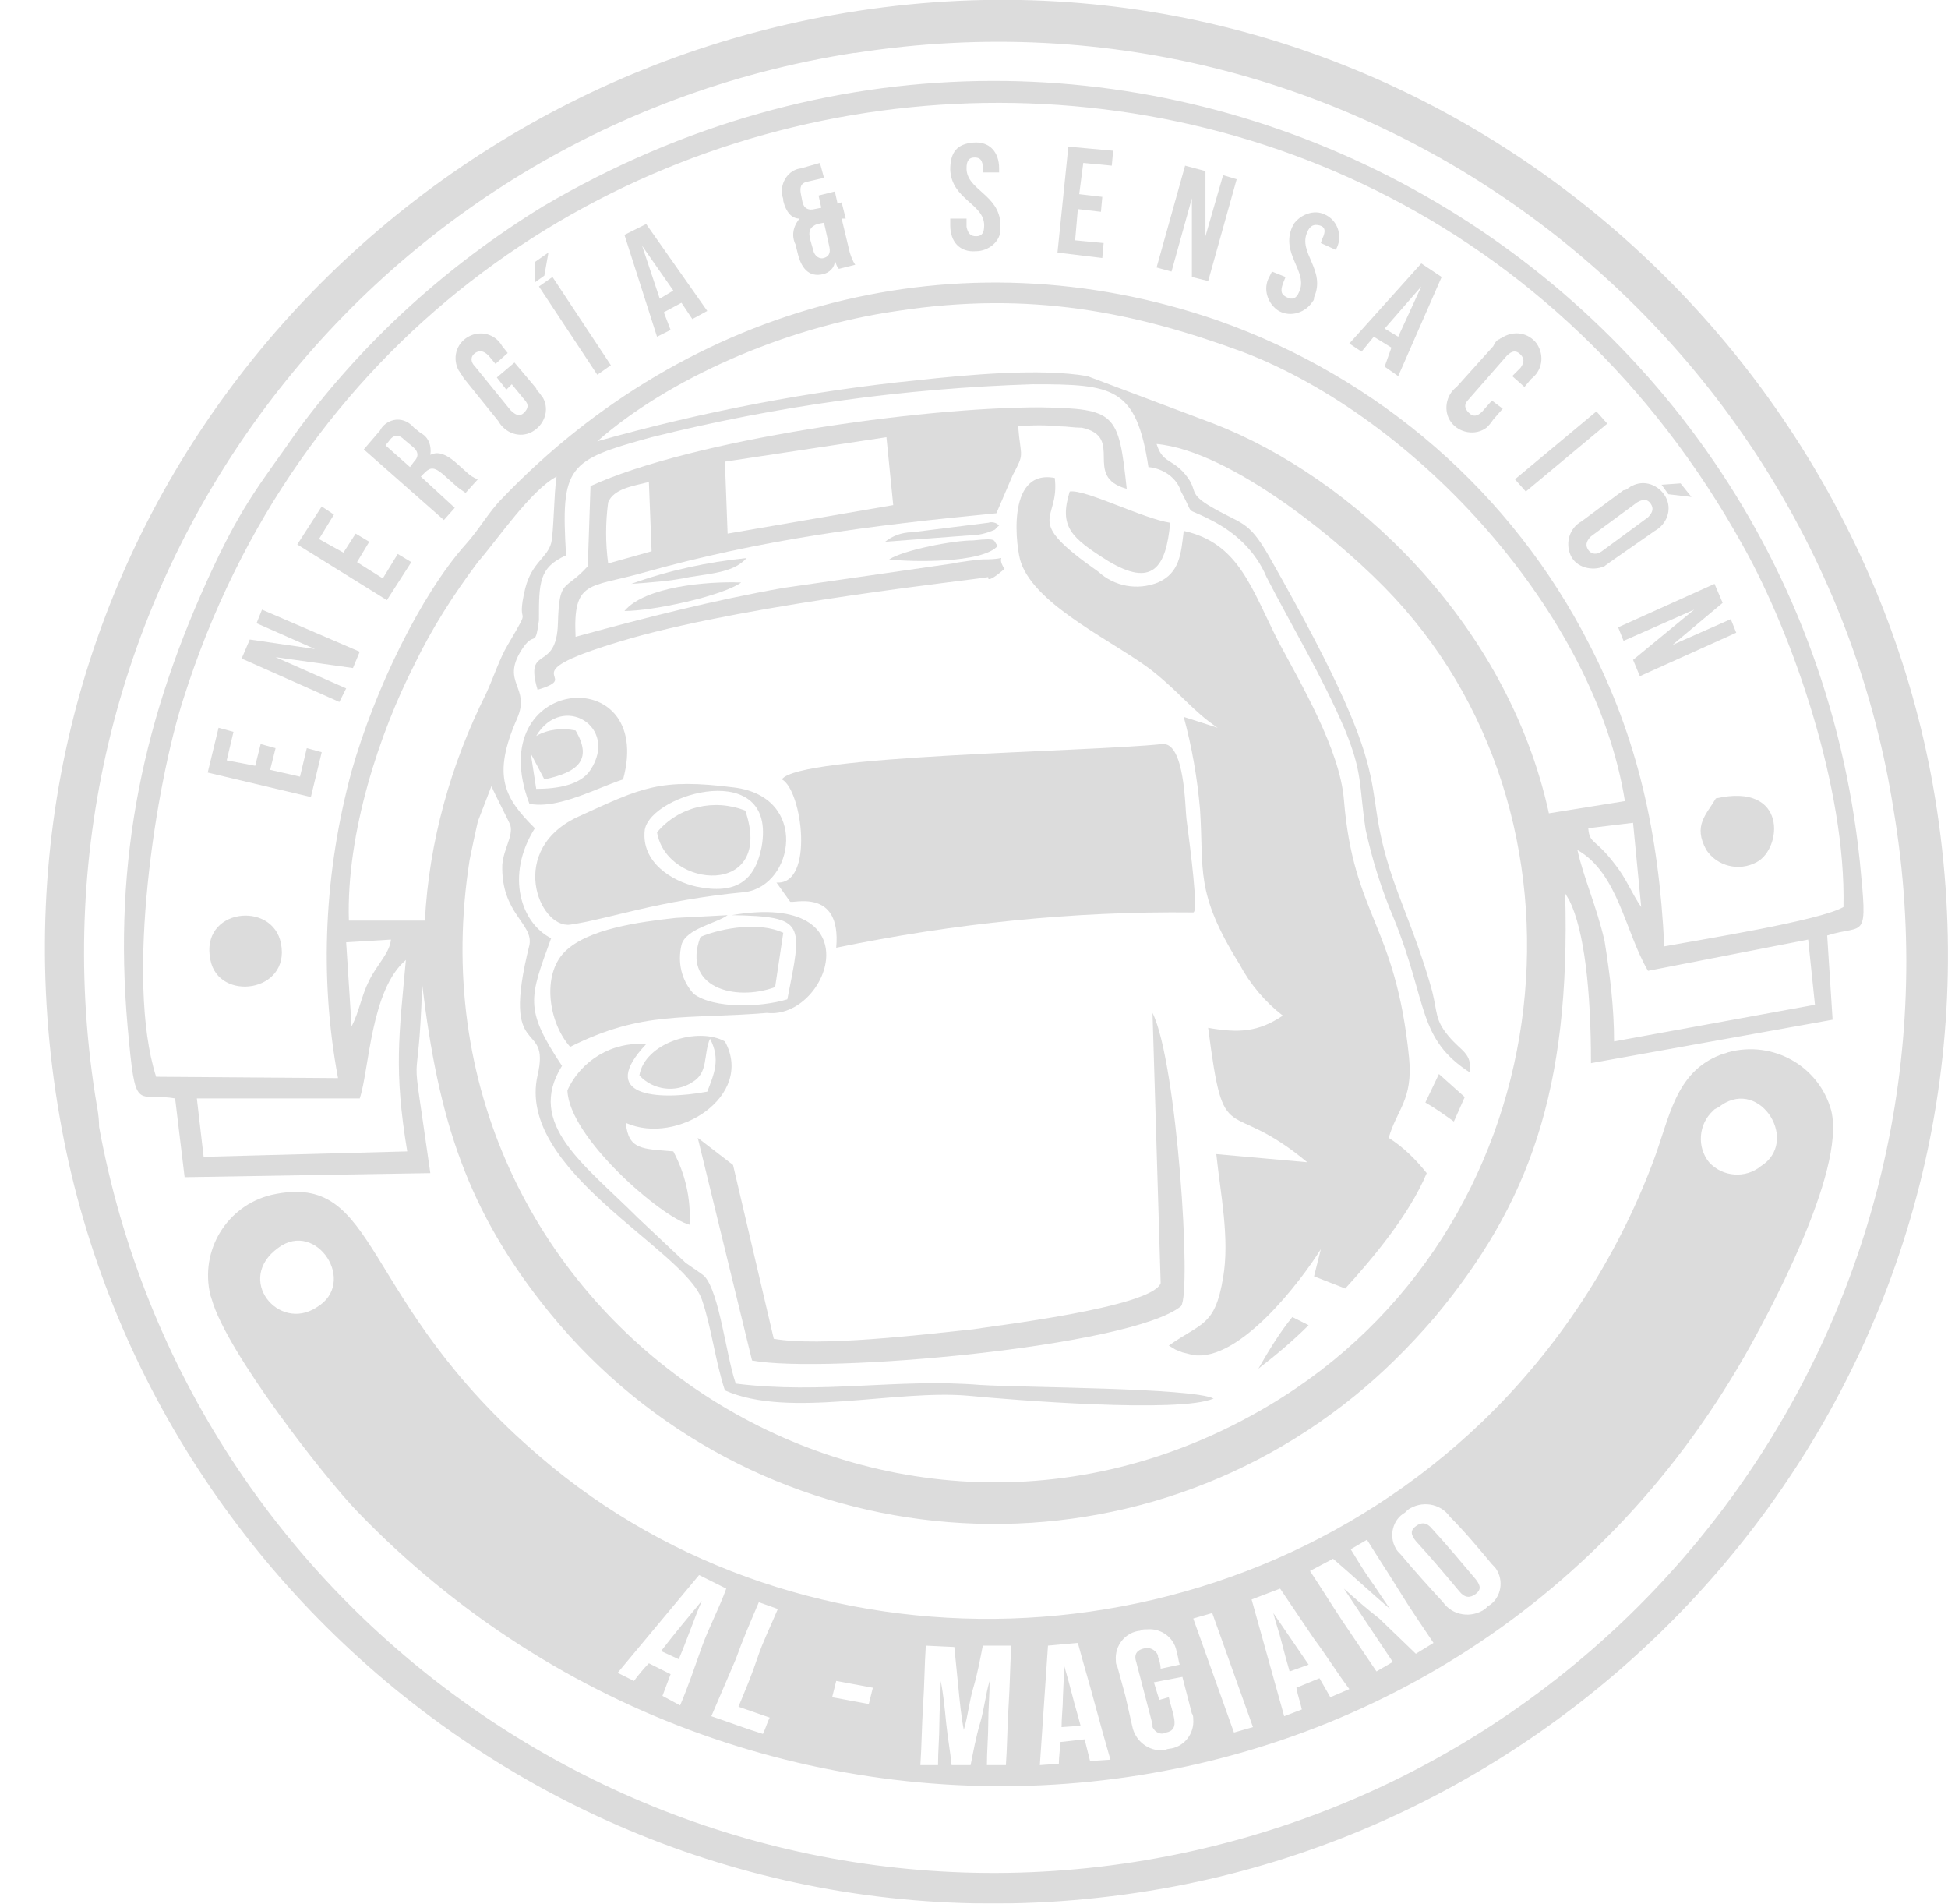 <?xml version="1.0" encoding="utf-8"?>
<!-- Generator: Adobe Illustrator 26.3.1, SVG Export Plug-In . SVG Version: 6.00 Build 0)  -->
<svg version="1.1" id="Capa_1" xmlns="http://www.w3.org/2000/svg" xmlns:xlink="http://www.w3.org/1999/xlink" x="0px" y="0px"
	 viewBox="0 0 143.5 140.2" style="enable-background:new 0 0 143.5 140.2;" xml:space="preserve">
<style type="text/css">
	.st0{opacity:0.16;}
	.st1{fill-rule:evenodd;clip-rule:evenodd;fill:#201E20;}
	.st2{fill:#201E20;}
</style>
<g id="Capa_2_00000177478582547856615890000012832796851599549827_" class="st0">
	<g id="Capa_1-2">
		<g>
			<path class="st1" d="M126.4,58.8c-0.7,1.2-1.7,2-0.7,3.8c0.8,1.2,2.4,1.6,3.7,0.9C131.3,62.5,131.7,57.6,126.4,58.8"/>
			<path class="st1" d="M12.9,80.9l0.7,5.8l18.1-0.3c-1.6-11.3-0.9-4.4-0.6-13.9c1.2,10,3.3,16.7,9.4,24.2
				c14.7,18,41.2,20.8,59.3,6.1c2.1-1.7,4.1-3.7,5.9-5.8c6.9-8.3,10-16.6,9.6-31.2l0.3,0.5c1.1,2.2,1.6,6.6,1.6,12l17.8-3.2
				l-0.4-6.2c2.8-0.9,3,0.6,2.4-5.5c-4.8-45.7-55.4-72.7-97-48.2c-7,4.3-13.1,9.8-18,16.4c-2.7,3.9-4,5.3-6.3,10.2
				c-5.1,10.9-7.4,21.4-6.3,33.8C10,82.2,10,80.4,12.9,80.9 M11.5,79.3c-2.3-7.2,0-21.6,2-27.8C30.1-1,101.4-8.5,128.4,40.2
				c3.7,6.6,7.6,17.9,7.4,26.6c-1.7,1-10.5,2.4-13.2,2.9c-0.4-8.4-2-15.4-5.5-22.2c-5.7-11.2-15.5-19.7-27.4-23.9
				C70.6,17,50.7,22.4,37,36.7c-1,1-1.7,2.3-2.7,3.4c-3.3,3.7-6.7,10.7-8.4,16.7c-2,7.4-2.4,15.1-1,22.6L11.5,79.3z M44,32.5
				c5.1-4.5,13.7-8.4,22.1-9.6c9.8-1.5,17.5,0.1,25.4,3c12.9,4.9,26,19.3,28.2,33.1l-5.6,0.9c-3.1-14.2-14.6-24.8-24.7-28.7
				l-9.3-3.5c-3.5-0.6-8.8-0.1-12.5,0.3C59.7,28.8,51.8,30.3,44,32.5z M25.7,67.8C25.5,61.3,28,53.9,30.5,49
				c1.3-2.7,2.9-5.2,4.7-7.6c1.4-1.6,3.9-5.3,5.8-6.3c-0.2,1.2-0.2,4.1-0.4,4.9c-0.3,1.1-1.4,1.4-1.9,3.3c-0.8,3.3,0.7,0.8-1.3,4.2
				c-0.6,1-1,2.3-1.6,3.6c-2.6,5.2-4.2,10.9-4.5,16.7L25.7,67.8z M41.7,40.9c-0.4-6.6,0.1-7,6.3-8.7c9.2-2.3,18.6-3.6,28.1-3.9
				c5.9,0,7.6,0.2,8.5,6.1c1.1,0.1,2.1,0.8,2.4,1.8c1.1,2,0.1,1,2.2,2.1c1.8,0.9,3.3,2.3,4.1,4.2c1.9,3.7,4.1,7.3,5.8,11.3
				c1.3,3.2,1,4,1.5,7.3c0.5,2.3,1.2,4.5,2.1,6.6c2.5,6.2,1.7,8.8,5.6,11.3c0.1-1.5-0.6-1.5-1.6-2.7s-0.8-1.7-1.2-3.3
				c-0.6-2.2-1.4-4.3-2.2-6.4c-4-10.2,1-6.6-9.8-25.6c-1.6-2.8-2-2.3-4.5-3.8c-1.6-1-0.6-1.1-1.9-2.5c-0.9-0.9-1.5-0.7-1.9-2
				c5.5,0.5,13.8,7.3,17.5,11.3c15.8,17,12.3,46.7-9.2,59.5c-28.7,17.1-64.2-6.8-58.9-40.2c0.2-1,0.4-1.9,0.6-2.8l1-2.6
				c0.3,0.7,1.4,2.8,1.4,2.9c0.2,0.8-0.5,1.7-0.6,2.9c-0.1,3.6,2.3,4.3,2,5.9c-2.2,8.8,1.6,5.3,0.6,9.6C38,86.2,50.4,92,51.7,95.7
				c0.7,2,1,4.6,1.7,6.7c4.7,2.1,12.6-0.1,18,0.4c3.1,0.3,15.5,1.3,18,0.2c-1.6-0.8-14-0.8-17.2-1c-6.1-0.5-11.6,0.7-18-0.1
				c-0.7-2-1.2-6.7-2.3-7.9c-0.2-0.2-1-0.7-1.4-1l-3.5-3.3c-3.9-3.9-8.3-6.9-5.6-11.2c-2.8-4.2-2.4-5-0.8-9.4
				c-2.2-1.1-3.4-4.6-1.2-8.1c-2.2-2.2-3.2-3.8-1.3-8.1c1-2.3-1.2-2.6,0.3-5c1-1.6,1,0,1.3-2.2C39.7,42.9,39.7,41.8,41.7,40.9
				L41.7,40.9z M25.5,69.4l3.3-0.2c-0.1,1-1,1.8-1.6,3s-0.7,2.2-1.3,3.4L25.5,69.4z M120.9,66.8c-0.7-1-1.1-2.1-1.9-3.1
				c-1.5-2-1.9-1.5-2-2.7l3.3-0.4L120.9,66.8z M30,84.8l-15,0.4l-0.5-4.3h12c0.7-2.1,0.8-8,3.4-10.2C29.4,76.2,29,78.8,30,84.8
				L30,84.8z M116.2,62.6c3,1.7,3.5,6,5.2,8.9l11.8-2.3l0.5,4.8l-14.8,2.7c0-2.5-0.3-4.9-0.7-7.4C117.6,66.7,116.7,64.8,116.2,62.6
				L116.2,62.6z"/>
			<path class="st1" d="M51.4,83.8l4,16.4c5.3,1,27.9-1,31.6-4c0.8-1-0.3-18-2.1-21.6l0.6,19.9c-0.6,1.8-12.7,3.2-13.8,3.4
				c-3.8,0.4-11.3,1.3-14.7,0.7l-3-12.8L51.4,83.8z"/>
			<path class="st1" d="M87.2,39.1c-0.2,1.7-0.3,3.1-1.9,3.8c-1.5,0.6-3.2,0.3-4.4-0.8c-5.7-4-2.8-3.6-3.2-6.9
				c-3.7-0.7-2.8,5.4-2.5,6.2c1.1,3.3,7.2,6,9.8,8.1c2,1.6,2.9,2.9,4.7,4.1l-2.5-0.8c0.6,2.2,1,4.5,1.2,6.8
				c0.3,4.5-0.4,6.1,2.9,11.4c0.8,1.5,1.9,2.8,3.2,3.8c-1.8,1.2-3.2,1.3-5.5,0.9c1.2,9.3,1.3,4.9,7.3,9.9L89.6,85
				c0.3,2.9,1,6.2,0.5,9.1c-0.6,3.6-1.6,3.3-4,5l0.5,0.3l0.5,0.2l0.8,0.2c3.4,0.5,7.9-5.4,9.4-7.8l-0.5,2l2.3,0.9
				c2-2.2,4.7-5.4,6-8.5c-0.8-1-1.7-1.9-2.8-2.6c0.6-2.1,1.8-2.8,1.5-5.9c-1-9.9-4.1-10.4-4.8-19c-0.3-3.7-3.2-8.6-4.8-11.6
				C92.2,43.4,91.3,40,87.2,39.1"/>
			<path class="st1" d="M43.5,35.8l-0.2,5.9c-1.7,1.9-2.1,0.8-2.2,4.2c-0.1,3.7-2.5,1.5-1.5,4.9c3.7-1.1-2.8-1,6.9-3.8
				c9.2-2.6,25.3-4.3,26.3-4.5c0,0-0.2,0.6,1.2-0.6c-0.8-1.2,0.7-0.7-1.6-0.7c-0.3,0-1.8,0.2-2.2,0.3l-12.5,1.8
				c-5.1,0.9-10.2,2.2-15.3,3.6c-0.2-4.2,1-3.6,4.9-4.7c8.9-2.5,16.8-3.5,26.1-4.4l1.2-2.8c0.9-1.7,0.6-1.2,0.4-3.6
				c1-0.1,2.1-0.1,3.1,0c0.5,0,1,0.1,1.6,0.1c3.2,0.7,0,3.6,3.3,4.5c-0.6-5.6-0.8-5.9-6.4-6C67.7,30,50.9,32.4,43.5,35.8 M65.3,32.2
				l0.5,5l-12.2,2.1L53.4,34L65.3,32.2z M44.8,41.5c-0.2-1.5-0.2-3,0-4.5c0.4-1,1.8-1.2,3-1.5l0.2,5.1L44.8,41.5z"/>
			<path class="st1" d="M54.9,65.7c3.6-0.5,4.7-7-0.8-7.7s-6.8,0-11.4,2.1c-5.4,2.4-3,8.3-0.7,8C44.8,67.7,48.5,66.3,54.9,65.7
				 M56.1,62.4c-0.5,2.5-1.9,3.5-4.8,2.9c-1.8-0.4-4.1-1.8-3.8-4.2C48,58.4,57.3,55.8,56.1,62.4L56.1,62.4z"/>
			<path class="st1" d="M53.9,67.4c5.5,0.1,5.2,0.6,4.1,6.2c-2,0.6-5.4,0.7-6.9-0.4c-0.9-1-1.2-2.3-0.9-3.6c0.3-1.2,2.6-1.6,3.4-2.2
				l-3.8,0.2c-2.7,0.3-6.5,0.8-8.2,2.5s-1.2,5.2,0.4,7c5.4-2.7,8.4-2,14.5-2.5C61,75.1,64.5,65.6,53.9,67.4"/>
			<path class="st1" d="M47.1,79.2c1,1.1,2.7,1.3,3.9,0.5c1.2-0.7,0.8-2,1.3-3.2c0.8,1.5,0.3,2.6-0.2,3.9c-3.8,0.7-8.1,0.3-4.5-3.5
				c-2.5-0.2-4.8,1.2-5.8,3.4c0.1,3.5,7,9.4,9,9.9c0.1-1.9-0.3-3.7-1.2-5.4c-2.3-0.2-3.3-0.1-3.5-2.1c3.8,1.7,9.5-2,7.3-6
				C51.4,75.6,47.5,76.8,47.1,79.2"/>
			<path class="st1" d="M45.9,57.4c2.4-8.8-10.5-7.7-6.9,1.8C41.1,59.6,43.8,58.1,45.9,57.4 M39.5,54.2c1.9-3.2,6.1-0.7,4,2.5
				c-0.7,1.1-2.4,1.4-4,1.4l-0.4-2.6l1,1.9c2.4-0.5,3.6-1.4,2.3-3.6C41.4,53.6,40.4,53.7,39.5,54.2z"/>
			<path class="st1" d="M86.2,38.5c-2-0.3-6.3-2.5-7.4-2.3c-0.8,2.6,0.1,3.4,2.8,5.1C84.9,43.3,85.9,41.8,86.2,38.5"/>
			<path class="st1" d="M48.4,61.3c0.7,4.2,8.7,4.8,6.5-1.6C52.6,58.8,50,59.4,48.4,61.3"/>
			<path class="st1" d="M57.7,68.7c-1.7-0.8-4.4-0.4-6.1,0.3c-1.4,3.7,2.5,4.8,5.5,3.7L57.7,68.7z"/>
			<path class="st1" d="M15.5,70.7c0.6,3.1,5.9,2.4,5.2-1.2C20.1,66.3,14.7,66.9,15.5,70.7"/>
			<path class="st1" d="M46,45c2.1,0,7.2-1.1,8.6-2.1C52.1,42.8,47.5,43.2,46,45"/>
			<path class="st1" d="M65.5,41.2c1.6,0.2,6.9,0.3,8-1c-0.4-0.4,0.1-0.6-1.8-0.4C70.2,39.8,66.6,40.5,65.5,41.2"/>
			<path class="st1" d="M65.2,39.9l6.6-0.5c0.3,0,0.7-0.1,1-0.2c0.8-0.3,0.3-0.1,0.8-0.5c-0.2-0.2-0.5-0.3-0.8-0.2l-5.6,0.7
				C66.4,39.2,65.7,39.5,65.2,39.9"/>
			<path class="st1" d="M105,81.2c0.7,0.4,1.4,0.9,2.1,1.4l0.8-1.8l-1.9-1.7L105,81.2z"/>
			<path class="st1" d="M46.5,43c1.4-0.1,2.9-0.2,4.3-0.5c1.9-0.3,3.3-0.4,4.2-1.4C52.1,41.4,49.3,42,46.5,43"/>
			<path class="st1" d="M92.7,100.8c1.3-1,2.6-2.1,3.7-3.2l-1.2-0.6C94.3,98.1,93.5,99.4,92.7,100.8"/>
			<path class="st1" d="M85.6,54.8c1.7-0.2,1.7,4.8,1.8,5.5c0.3,2.3,0.9,6.9,0.5,6.9c-8.8-0.1-17.6,0.8-26.3,2.6
				c0.4-4.5-3.3-3.2-3.4-3.4l-1-1.4c2.8,0.2,1.9-6.8,0.4-7.6C58.8,55.6,79.8,55.4,85.6,54.8"/>
			<path class="st1" d="M61.4,1.1c-36.5,6.5-64,41.1-57,81.2c6.3,36.3,41.3,63.8,81.2,56.8c36.4-6.4,63.8-41.4,56.8-81.2
				C136,21.8,101.1-6,61.4,1.1 M7,80.6C1.3,43.9,26.3,9.6,62.9,3.9c0,0,0,0,0,0H63c37.8-5.9,71,20.6,76.5,55.8
				c6.1,36.5-18.5,71.1-55.1,77.3c-36.1,6.1-70.5-18-77.1-54C7.3,82.1,7.1,81.3,7,80.6z"/>
			<path class="st2" d="M120.3,48.6l0.5,1.2l7.1-3.2l-0.4-1l-4.3,1.9l3.7-3.1l-0.6-1.4l-7.1,3.2l0.4,1l5.2-2.3L120.3,48.6z
				 M123.8,35.6l-1.4,0.1l0.5,0.7l1.7,0.2L123.8,35.6z M116.5,38.4c-0.9,0.5-1.2,1.6-0.8,2.5s1.6,1.2,2.5,0.8l0,0
				c0.1-0.1,0.3-0.2,0.4-0.3l3.3-2.3c0.9-0.5,1.3-1.6,0.8-2.5c-0.5-0.9-1.6-1.3-2.5-0.8c-0.1,0-0.1,0.1-0.2,0.1
				c-0.1,0.1-0.2,0.2-0.4,0.2L116.5,38.4z M120.6,37c0.5-0.3,0.8-0.2,1,0.1s0.2,0.6-0.2,1l-3.4,2.5c-0.4,0.3-0.8,0.2-1-0.1
				s-0.2-0.6,0.2-1L120.6,37z M111.6,35.3l0.8,0.9l6-5l-0.8-0.9L111.6,35.3z M109.9,29.5l-0.7,0.8c-0.4,0.4-0.7,0.4-1,0.1
				s-0.4-0.6,0-1l2.8-3.2c0.4-0.4,0.7-0.4,1-0.1s0.3,0.6,0,1l-0.6,0.6l0.9,0.8l0.5-0.6c0.8-0.6,1-1.7,0.4-2.6
				c-0.6-0.8-1.7-1-2.6-0.4c-0.1,0-0.1,0.1-0.2,0.1c-0.2,0.1-0.3,0.3-0.4,0.5l-2.7,3c-0.8,0.6-1,1.8-0.4,2.6s1.8,1,2.6,0.4
				c0.2-0.2,0.3-0.3,0.5-0.6l0.7-0.8L109.9,29.5z M104.7,21.1l-1.7,3.7l-1-0.6L104.7,21.1z M106.2,20.4l-1.5-1l-5.3,5.9l0.9,0.6
				l0.9-1.1l1.3,0.8L102,27l1,0.7L106.2,20.4z M95.2,16.7c-0.9,2,1.2,3.3,0.5,4.8c-0.2,0.5-0.5,0.6-0.9,0.4s-0.5-0.4-0.3-1l0.2-0.5
				L93.7,20l-0.2,0.4c-0.5,0.9-0.1,2,0.7,2.5c0.9,0.5,2,0.1,2.5-0.7c0.1-0.1,0.1-0.2,0.1-0.3c0.9-2-1.2-3.3-0.5-4.8
				c0.2-0.5,0.5-0.6,0.9-0.5s0.5,0.4,0.2,1l-0.1,0.3l1.1,0.5l0.1-0.2c0.4-0.9,0-2-0.9-2.4c-0.8-0.4-1.8,0-2.3,0.7
				C95.3,16.6,95.2,16.7,95.2,16.7L95.2,16.7z M87.8,20.4l1.2,0.3l2.1-7.5l-1-0.3l-1.3,4.5v-4.8l-1.5-0.4l-2.1,7.5l1.1,0.3l1.5-5.4
				L87.8,20.4z M79.8,12l2.1,0.2l0.1-1.1l-3.3-0.3l-0.8,7.8l3.3,0.4l0.1-1.1l-2.1-0.2l0.2-2.3l1.7,0.2l0.1-1.1l-1.7-0.2L79.8,12z
				 M70,12.5c0.1,2.2,2.5,2.5,2.5,4.1c0,0.6-0.2,0.8-0.6,0.8s-0.6-0.2-0.7-0.7v-0.6h-1.2v0.5c0,1.2,0.7,2,1.9,1.9
				c0.9,0,1.8-0.7,1.8-1.6c0-0.1,0-0.2,0-0.4c-0.1-2.2-2.5-2.5-2.5-4.1c0-0.6,0.2-0.8,0.6-0.8s0.6,0.2,0.6,0.8v0.3h1.2v-0.3
				c0-1.2-0.7-2-1.9-1.9S70,11.2,70,12.5z M59.9,18.4l-0.2-0.7c-0.2-0.7,0-1,0.5-1.2l0.5-0.1l0.4,1.8c0.1,0.5-0.1,0.7-0.4,0.8
				S60,18.9,59.9,18.4z M58.6,18l0.2,0.8c0.3,1.1,0.9,1.6,1.8,1.4c0.5-0.1,0.9-0.5,0.9-1c0.1,0.2,0.1,0.4,0.3,0.6l1.2-0.3
				c-0.2-0.3-0.3-0.6-0.4-0.9l-0.6-2.5l0.3,0L62,14.9L61.7,15l-0.2-0.9l-1.2,0.3l0.2,0.9L60,15.4c-0.4,0.1-0.8,0-0.9-0.6l-0.1-0.5
				c-0.1-0.5,0-0.8,0.4-0.9l1.3-0.3L60.4,12L59,12.4c-0.9,0.1-1.5,1-1.4,1.9c0,0.1,0.1,0.3,0.1,0.4v0.1c0.2,0.8,0.6,1.3,1.2,1.3
				C58.4,16.7,58.3,17.4,58.6,18z M47.3,18.1l2.3,3.3L48.6,22L47.3,18.1z M47.6,16.5L46,17.3l2.4,7.5l1-0.5L48.9,23l1.3-0.7l0.8,1.2
				l1.1-0.6L47.6,16.5z M39.4,19.3v1.5l0.7-0.5l0.3-1.7L39.4,19.3z M44,27.6l1-0.7l-4.3-6.5l-1,0.7L44,27.6z M37.3,28.7l0.4-0.4
				l0.9,1.1c0.4,0.4,0.3,0.7,0,1s-0.6,0.2-1-0.2L35,27c-0.4-0.4-0.3-0.8,0-1s0.6-0.2,1,0.2l0.5,0.6l0.9-0.8L37,25.5
				c-0.5-0.9-1.6-1.2-2.5-0.7c-0.9,0.5-1.2,1.6-0.7,2.5c0.1,0.1,0.1,0.2,0.2,0.3c0.1,0.1,0.1,0.2,0.2,0.3l2.5,3.1
				c0.5,0.9,1.6,1.3,2.5,0.8c0.9-0.5,1.3-1.6,0.8-2.5c-0.1-0.1-0.2-0.3-0.3-0.4c-0.1-0.1-0.2-0.2-0.2-0.3l-1.6-1.9l-1.3,1.1
				L37.3,28.7z M28.8,32.3c0.3-0.3,0.6-0.3,1,0.1l0.6,0.5c0.5,0.4,0.4,0.8,0.1,1.1l-0.3,0.4l-1.8-1.6L28.8,32.3z M35.2,35.3
				c-0.3-0.1-0.6-0.3-0.8-0.5l-0.9-0.8c-0.6-0.5-1.2-0.8-1.8-0.5c0.1-0.6-0.1-1.3-0.7-1.6l-0.5-0.4c-0.6-0.7-1.5-0.8-2.2-0.2
				c-0.1,0.1-0.2,0.2-0.3,0.4l-1.2,1.4l5.9,5.2l0.8-0.9L31,35.1l0.3-0.3c0.4-0.4,0.7-0.4,1.3,0.1l0.9,0.8c0.2,0.2,0.5,0.4,0.8,0.6
				L35.2,35.3z M23.5,39.7l1.1-1.8l-0.9-0.6l-1.8,2.8l6.6,4.1l1.8-2.8l-1-0.6l-1.1,1.8l-1.9-1.2l0.9-1.5l-1-0.6l-0.9,1.4L23.5,39.7z
				 M26,49.2l0.5-1.2l-7.2-3.1l-0.4,1l4.3,1.9l-4.8-0.7l-0.6,1.4l7.2,3.2l0.5-1l-5.2-2.3L26,49.2z M16.7,56l0.5-2.1l-1.1-0.3
				l-0.8,3.3l7.6,1.8l0.8-3.3l-1.1-0.3l-0.5,2.1l-2.2-0.5l0.4-1.6l-1.1-0.3l-0.4,1.6L16.7,56z"/>
			<path class="st1" d="M106.3,118c0.7,1,2.1,1.2,3.1,0.5c0,0,0,0,0,0l0.2-0.2c0.9-0.5,1.2-1.7,0.7-2.6c-0.1-0.2-0.2-0.3-0.4-0.5
				c-1-1.2-2-2.4-3.1-3.5c-0.7-1-2.1-1.2-3.1-0.5l-0.2,0.2c-0.9,0.5-1.2,1.7-0.7,2.6c0.1,0.2,0.2,0.3,0.4,0.5
				C104.2,115.7,105.2,116.8,106.3,118 M104.3,113.5c-0.4-0.5-0.4-0.8,0-1.1s0.8-0.3,1.2,0.2c1.1,1.2,2.1,2.4,3.2,3.7
				c0.4,0.5,0.4,0.8,0,1.1s-0.8,0.3-1.2-0.2C106.5,116,105.4,114.7,104.3,113.5L104.3,113.5z M104.3,121.8l1.3-0.8
				c-0.8-1.2-1.7-2.5-2.5-3.8s-1.6-2.5-2.4-3.8l-1.2,0.7c0.5,0.8,0.9,1.5,1.4,2.2s1,1.5,1.5,2.2c-1.4-1.2-2.8-2.5-4.2-3.7l-1.7,0.9
				c0.8,1.2,1.6,2.5,2.4,3.7s1.7,2.5,2.5,3.7l1.2-0.7l-1.8-2.7c-0.6-0.9-1.2-1.8-1.8-2.7c0.9,0.8,1.7,1.5,2.6,2.2L104.3,121.8z
				 M93.8,118.8c0.9,1.3,1.7,2.5,2.6,3.8l-1.4,0.5c-0.2-0.7-0.4-1.4-0.6-2.2S94,119.6,93.8,118.8L93.8,118.8z M94.3,117l-2.1,0.8
				c0.4,1.4,0.8,2.9,1.2,4.3l1.2,4.3l1.3-0.5c-0.1-0.5-0.3-1-0.4-1.6l1.7-0.7L98,125l1.4-0.6c-0.9-1.2-1.7-2.5-2.6-3.7L94.3,117
				L94.3,117z M90.9,127.6l1.4-0.4c-0.5-1.4-1-2.8-1.5-4.2s-1-2.8-1.5-4.2l-1.4,0.4c0.5,1.4,1,2.8,1.5,4.2S90.4,126.2,90.9,127.6
				L90.9,127.6z M85.4,125.2l0.7-0.2c0.1,0.5,0.3,1,0.4,1.6s-0.1,0.9-0.6,1c-0.4,0.2-0.8,0-1-0.4c0,0,0,0,0,0c0-0.1,0-0.1,0-0.2
				c-0.2-0.8-0.4-1.5-0.6-2.3s-0.4-1.5-0.6-2.3c-0.2-0.6,0.1-0.9,0.6-1c0.4-0.1,0.8,0.1,1,0.5c0,0,0,0.1,0,0.1
				c0.1,0.3,0.2,0.6,0.2,0.9l1.4-0.3c-0.1-0.3-0.1-0.6-0.2-0.8c-0.1-1.1-1.1-1.9-2.2-1.8c0,0-0.1,0-0.1,0c-0.1,0-0.3,0-0.4,0.1
				c-1.1,0.1-1.9,1.1-1.8,2.2c0,0,0,0,0,0c0,0.1,0,0.3,0.1,0.4c0.2,0.7,0.4,1.5,0.6,2.2l0.5,2.2c0.2,1.1,1.2,1.9,2.3,1.8
				c0,0,0,0,0,0c0.1,0,0.3-0.1,0.4-0.1c1.1-0.1,1.9-1.1,1.8-2.2c0-0.1,0-0.3-0.1-0.4l-0.7-2.7l-2.1,0.4L85.4,125.2z M78.4,122.7
				c0.2,0.7,0.4,1.4,0.6,2.2s0.4,1.4,0.6,2.2l-1.4,0.1c0-0.7,0.1-1.5,0.1-2.2L78.4,122.7L78.4,122.7z M79.4,121l-2.2,0.2
				c-0.1,1.5-0.2,3-0.3,4.4s-0.2,3-0.3,4.4l1.4-0.1c0-0.5,0.1-1.1,0.1-1.6l1.8-0.2l0.4,1.6l1.5-0.1c-0.4-1.4-0.8-2.8-1.2-4.3
				S79.8,122.5,79.4,121L79.4,121z M70.3,121.3l-2.1-0.1c-0.1,1.5-0.1,2.9-0.2,4.4s-0.1,2.9-0.2,4.4h1.3c0-1,0.1-2.1,0.1-3.1
				s0.1-2.1,0.1-3.1c0.2,1,0.3,2.1,0.4,3.1s0.3,2.1,0.4,3.1h1.4c0.2-1,0.4-2.1,0.7-3.1s0.4-2.1,0.7-3.1c0,1-0.1,2.1-0.1,3.1
				s-0.1,2.1-0.1,3.1h1.4c0.1-1.4,0.1-2.9,0.2-4.4s0.1-2.9,0.2-4.4h-2.1c-0.2,1-0.4,2.1-0.7,3.1s-0.4,2.1-0.7,3.1
				c-0.2-1-0.3-2.1-0.4-3.1S70.4,122.3,70.3,121.3L70.3,121.3z M61.3,125l2.7,0.5l0.3-1.2l-2.7-0.5C61.5,124.2,61.4,124.6,61.3,125
				L61.3,125z M52.4,126.4c1.2,0.4,2.5,0.9,3.8,1.3c0.2-0.4,0.3-0.8,0.5-1.2l-2.3-0.8c0.5-1.2,1-2.4,1.4-3.6s1-2.4,1.5-3.6l-1.4-0.5
				c-0.6,1.4-1.2,2.8-1.7,4.2L52.4,126.4z M51.7,117.9c-0.6,1.4-1.1,2.9-1.7,4.3l-1.3-0.6C49.7,120.3,50.7,119.1,51.7,117.9
				L51.7,117.9z M53.5,117l-2-1l-3,3.6l-3,3.6l1.2,0.6c0.3-0.4,0.7-0.9,1.1-1.3l1.6,0.8l-0.6,1.6l1.3,0.7c0.6-1.4,1.1-2.9,1.6-4.3
				S53,118.4,53.5,117z M126.8,81.4c2.9-2,5.8,2.7,2.9,4.5c-1.1,0.9-2.8,0.8-3.8-0.3c-0.9-1.1-0.8-2.8,0.3-3.8c0,0,0.1-0.1,0.1-0.1
				C126.5,81.6,126.7,81.5,126.8,81.4L126.8,81.4z M20.5,91.9c2.8-2.1,5.9,2.6,2.8,4.4C20.5,98.1,17.3,94.2,20.5,91.9z M15.6,95.7
				c1.1,3.9,8.3,13.1,10.7,15.6c29.5,30.6,80.6,26.3,102.2-11.4c1.6-2.8,7.5-13.6,6.4-18.1c-0.9-3.3-4.3-5.2-7.6-4.3
				c-0.2,0.1-0.4,0.1-0.6,0.2c-3.3,1.3-3.7,4.6-4.9,7.8c-2.7,7.2-7,13.8-12.6,19.2c-19.4,18.6-50.1,19.2-69.4,2.6
				C26.2,95.7,28.1,86.2,20,88c-3.3,0.8-5.3,4.1-4.5,7.4L15.6,95.7z"/>
		</g>
	</g>
</g>
</svg>
